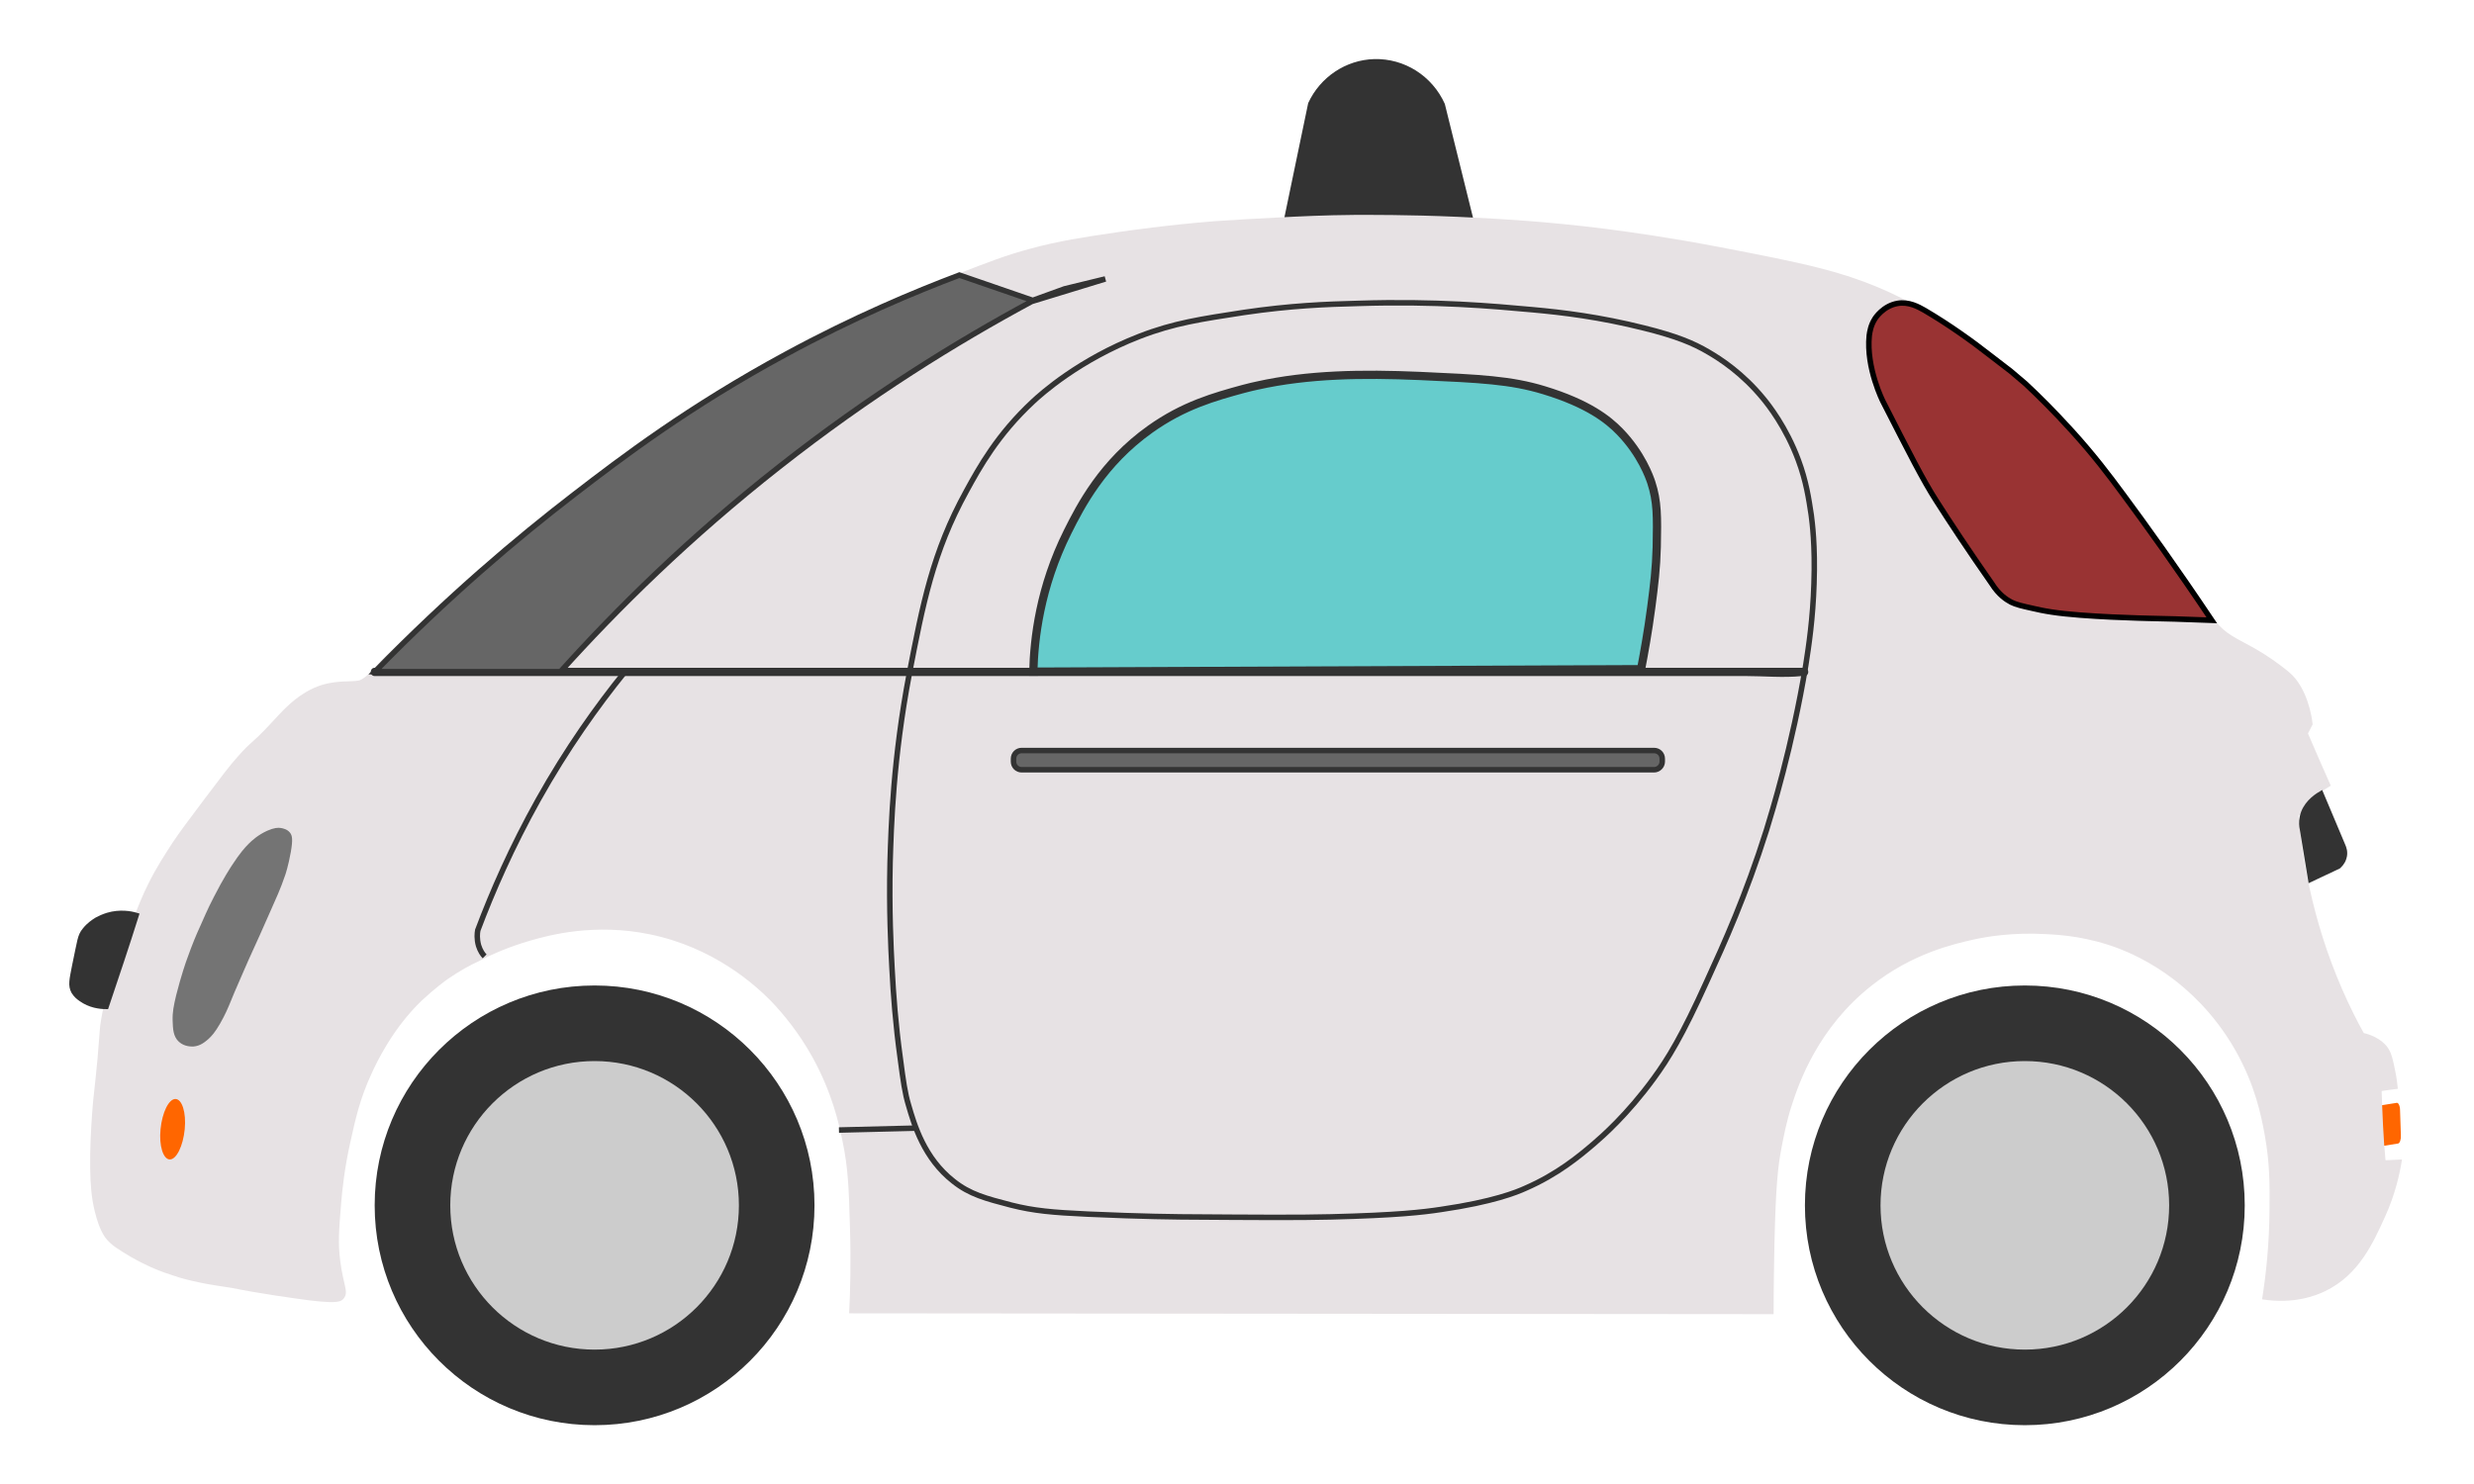 <?xml version="1.0" encoding="utf-8"?>
<!-- Generator: Adobe Illustrator 19.0.0, SVG Export Plug-In . SVG Version: 6.00 Build 0)  -->
<svg version="1.1" id="Layer_1" xmlns="http://www.w3.org/2000/svg" xmlns:xlink="http://www.w3.org/1999/xlink" x="0px" y="0px"
	 viewBox="-29 10 900 540" style="enable-background:new -29 10 900 540;" xml:space="preserve">
<style type="text/css">
	.st0{fill:#FF6600;}
	.st1{fill:#333333;}
	.st2{fill:#E7E2E4;}
	.st3{fill:#747474;}
	.st4{fill:#CCCCCC;}
	.st5{fill:none;}
	.st6{fill:#666666;}
	.st7{fill:#666666;stroke:#333333;stroke-miterlimit:10;}
	.st8{fill:#666666;stroke:#333333;stroke-width:2;stroke-miterlimit:10;}
	.st9{fill:none;stroke:#333333;stroke-width:2;stroke-miterlimit:10;}
	.st10{fill:#66CCCC;stroke:#333333;stroke-width:3;stroke-miterlimit:10;}
	.st11{fill:#993333;stroke:#000000;stroke-width:2;stroke-miterlimit:10;}
	.st12{fill:#333333;stroke:#333333;stroke-width:2;stroke-miterlimit:10;}
</style>
<path class="st0" d="M843.4,426.1l-7.5,1.2l-0.5-14.8l7.5-1.2c0.6-0.1,1.2,1.1,1.2,2.7l0.3,9.1C844.5,424.6,844,426,843.4,426.1z"/>
<path class="st1" d="M437.6,92.2c3.1-14.9,6.2-29.8,9.3-44.7c4.4-9.5,13.7-15.7,24-16c11-0.3,21.1,6.1,25.7,16.3
	c3.7,14.8,7.3,29.6,11,44.4C484.3,92.2,460.9,92.2,437.6,92.2z"/>
<path class="st2" d="M837.4,407c2-0.3,3.9-0.6,5.9-0.8c-0.2-1.6-0.4-3.9-1-6.7c-0.8-3.9-1.2-5.8-2.3-7.7c-0.7-1.2-3-4.4-9.1-5.9
	c-1.3-2.3-2.5-4.6-3.7-7c-12.3-24.7-18-49.5-20-72c2.5-2.8,5-5.6,7.5-8.4c1.4-0.9,2.8-1.7,4.2-2.6c-2.8-6.3-5.6-12.7-8.3-19
	c0.6-1.1,1.1-2.2,1.7-3.3c0,0-0.8-9.9-6.3-16.7c-1.3-1.6-2.7-2.7-5.3-4.7c-8.2-6.2-13.6-8.2-18-11s-6.4-5.5-14.3-16.7
	c-14.8-20.8-19.4-27.6-24.3-34.3c-5.4-7.4-11.8-16.1-21.3-26.3c-14.9-16-28.4-25.8-33.3-29.3c-5.4-3.8-15.7-11-30-17.7
	c-17.8-8.3-32.9-11.2-63-17c-18.2-3.5-32.8-5.5-42-6.7c-21-2.6-37-3.5-47-4c-1.6-0.1-3.6-0.2-6.2-0.3c-18.2-0.8-32.5-0.7-37.5-0.7
	c-11.2,0.1-19.4,0.5-29,1c-7.4,0.4-13.7,0.7-22,1.3c-17.6,1.4-31,3.4-35.3,4c-12.9,1.9-21,3.1-31.7,6c-9,2.4-15,4.8-26.7,9.3
	c-10.3,4-25.7,10.1-45.3,20c-15.9,8-27.4,14.9-37,20.7c-7.4,4.4-18.5,11.2-32.7,21c-12.7,8.8-21.9,16-33.3,25
	c-7.4,5.8-13.2,10.3-21,17c-8.6,7.3-15.1,13.3-22.3,20c-7.2,6.6-13.1,12.2-17.3,16.3c-0.9,1-2.4,2.6-4.3,4.7c-0.2,0.2-2.9,3-4.7,3.2
	c-0.1,0-0.5,0-0.9,0.1c-0.5,0-1.2,0.1-1.9,0.1c-0.8,0-1.5,0.1-2.8,0.1c-1.2,0.1-4.1,0.2-7.7,1.3c-1.8,0.6-3.7,1.4-5.7,2.6
	c-5.4,3.2-9,7.4-13,11.7c-7.1,7.6-6.4,5.7-11.7,11.7c-2.8,3.1-5.9,7.2-12,15.3c-6,8-9.1,12.1-11.7,16c-2.7,4.2-5.8,8.8-9,15.3
	c-1.9,3.8-3.4,7.5-6.3,15c-2.9,7.4-4.4,11.1-6,16c-1.8,5.6-3.5,10.9-4.7,18c-0.6,3.4-0.4,3.5-1.3,14c-1.2,12.8-1.4,12.6-2,20.3
	c-0.4,5.8-0.8,12.4-0.7,20c0.1,5.9,0.4,10.4,1.7,15.7c1.6,6.6,3.5,9,4,9.7c2.1,2.6,4.5,4,9,6.7c3.1,1.8,5.7,3,7.4,3.8
	c3.6,1.6,6.7,2.6,8.6,3.2c0,0,0.8,0.2,1.5,0.5c7,2.1,15.1,3.2,15.1,3.2c7.8,1.1,4.5,1,20,3.4c20.8,3.2,23.6,2.9,25,1
	c1.8-2.3-0.2-4.7-1.3-13.3c-0.9-6.7-0.5-11.6,0.3-21.3c0.4-4.8,1.2-12.6,3.3-22c1.9-8.6,3.5-15.9,7.7-25c1.9-4.2,7.7-16.5,18.3-26.7
	c4.6-4.3,8.8-7.4,9.7-8c4.1-2.8,7.9-4.9,11-6.3c4.5-2.4,10.8-5.2,18.7-7.5c6.9-2,23.4-6.5,43.7-2.3c23.1,4.8,38,18.2,44,24.3
	c4.3,4.5,10,11.3,15,20.3c7.2,13,9.7,24.3,11,30.7c2,9.6,2.3,17,2.7,31.3c0.4,12.7,0.1,23.5-0.3,31.3c112.1,0.1,224.2,0.2,336.3,0.3
	c0-10.3,0.2-19,0.3-25.7c0.5-21.3,1.3-28.3,2.6-35c0.7-3.6,1.7-9.2,3.8-15.6c2.5-7.7,9.4-27.9,29-43.3c14.8-11.7,29.9-15.1,37-16.7
	c4.5-1,14.1-2.7,26.3-2c6,0.3,15.4,1,26.7,5.3c2.8,1.1,11,4.4,20,11.3c4.4,3.4,14.3,11.6,22.3,25.7c7.2,12.7,9.4,23.8,10.7,31
	c1.8,10.1,1.8,17.7,1.7,27.3c-0.1,12-1.2,22.9-2.7,32.3c11.6,1.8,19.5-1.3,23-3c12.2-5.9,17.4-17.5,21.7-27
	c3.8-8.3,5.4-15.8,6.2-20.9c-2,0.1-4,0.2-6,0.3C838,423.9,837.7,415.4,837.4,407z"/>
<path class="st3" d="M41.4,390.8c-0.5,0-3.2,0.2-5.3-1.7c-2.1-1.9-2.2-4.7-2.3-7.7c-0.1-3.1,0.4-5.5,1.3-9.3
	c1.8-7.1,3.6-12.3,4-13.3c1.8-5.1,3.4-8.9,4.7-11.7c1.1-2.4,2.6-6.1,5-10.7c3.4-6.7,6.1-10.8,6.7-11.7c2.8-4.3,4.6-6.3,6-7.7
	c1.2-1.2,3.4-3.2,6.7-4.7c2.5-1.1,4-1.2,5-1c0.6,0.1,2.3,0.4,3.3,1.7c0.8,1,1.1,2.4,0.3,7c-0.9,5.1-2,8.3-2,8.3
	c-1.7,5.1-3.9,9.8-4.3,10.7c-0.1,0.2,0.3-0.6-5,11.3c-4.6,10.2-4.3,9.4-5.7,12.7c-3.1,7.1-4.6,10.6-5,11.7c-0.7,1.7-1.8,4.4-3.7,7.7
	c-1.9,3.3-3.1,4.6-4.3,5.7C45.4,389.3,43.8,390.6,41.4,390.8z"/>
<circle class="st1" cx="187.3" cy="448.6" r="80"/>
<circle class="st1" cx="707.6" cy="448.6" r="80"/>
<circle class="st4" cx="187.3" cy="448.6" r="52.5"/>
<circle class="st4" cx="707.6" cy="448.6" r="52.5"/>
<g>
	<line class="st5" x1="107.3" y1="254.5" x2="627.3" y2="254.5"/>
	<g>
		<path class="st1" d="M107.3,256c17.3,0,34.6,0,51.9,0c41.5,0,83,0,124.5,0c50,0,100,0,150,0c43.2,0,86.4,0,129.6,0
			c14.3,0,28.5,0,42.8,0c6.6,0,13.7,0.7,20.4,0c0.3,0,0.6,0,0.9,0c1.9,0,1.9-3,0-3c-17.3,0-34.6,0-51.9,0c-41.5,0-83,0-124.5,0
			c-50,0-100,0-150,0c-43.2,0-86.4,0-129.6,0c-14.3,0-28.5,0-42.8,0c-6.6,0-13.7-0.7-20.4,0c-0.3,0-0.6,0-0.9,0
			C105.4,253,105.4,256,107.3,256L107.3,256z"/>
	</g>
</g>
<path class="st6" d="M366.1,110"/>
<path class="st7" d="M369.1,108.5"/>
<path class="st7" d="M373.1,108"/>
<path class="st8" d="M373.1,111.5c-4.9,1.2-9.9,2.4-14.8,3.6c-3.9,1.4-7.8,2.8-11.6,4.2c-8.9-3.1-17.8-6.1-26.7-9.2
	c-16.4,6.2-38.4,15.4-63.1,28.8c-35.3,19.1-59.6,37.6-77,51c-20.8,16-45.9,37.2-72.5,64.5c22.5,0,45,0,67.5,0
	c20.6-22.9,46.8-48.8,79.5-74.5c33-26,64.6-45.5,91.9-60.2L373.1,111.5z"/>
<path class="st9" d="M301.8,255.1c4.9-25.3,8.5-44.1,20.7-66.3c4.8-8.8,11.4-20.7,24.3-32.7c2.9-2.7,16.6-15.1,38.7-23.7
	c12.6-4.9,22.5-6.3,38-8.7c17-2.5,29.8-3,41.7-3.3c28.1-0.9,49,1,63.3,2.3c11,1,24.4,2.6,40.7,6.7c11.6,2.9,17.7,5.4,23.3,8.7
	c4.3,2.5,12.4,7.7,20,17c1.8,2.2,8.2,10.2,12.7,22.3c2.9,7.8,3.8,14.1,4.7,20c0.3,2.4,1.5,10.9,1,25c-0.4,12.7-1.9,22.7-3,29.7
	c-4.9,29.6-12.4,53.8-14.3,60c-7.6,24-15.2,40.8-21.7,55c-9,19.9-14.1,28.2-19.3,35.3c-9.7,13.3-18.8,21.2-21.7,23.7
	c-5.5,4.7-13.3,11.2-25,16.3c-3.1,1.4-11.5,4.9-30.7,7.7c-6.6,1-15.9,2.1-40,2.7c-11.9,0.3-26.1,0.2-54.7,0c0,0-14.1-0.1-33.7-1
	c-13-0.6-19.7-1.2-28-3.3c-9.2-2.4-15-3.9-21-8.7c-10.6-8.3-14.2-20.4-16.3-27.7c-1.3-4.3-1.9-8.6-3-17c-1.7-12.3-2.5-23-3-32.7
	c-0.4-7.4-1.1-21.3-0.7-38.7C295.2,310.4,295.9,286.1,301.8,255.1z"/>
<path class="st10" d="M568,253.5c1.1-5.8,2.5-13.4,3.7-22.5c1.1-8.4,1.8-14.2,2-22c0.2-11,0.3-16.5-2-23.5
	c-0.6-1.8-3.6-10.4-11.5-18.5c-4.2-4.3-11.4-10.1-27.5-15c-12.1-3.7-23.3-4.2-45.3-5.2c-20.8-0.9-40.6-0.6-59,3.5
	c-1,0.2-2.7,0.6-5,1.2c-10.6,2.9-21.8,6-34,14.7c-17.3,12.3-25.3,27.9-30,37.3c-10.1,20.2-12.2,39-12.5,50.9
	C420.5,254.1,494.2,253.8,568,253.5z"/>
<path class="st11" d="M661.3,120.4c-5.2,0.9-8.1,5.3-8.3,5.7c-1.4,2.2-1.8,4.5-2,6c-1.2,11.8,5,24,5,24c9.7,19,14.5,28.5,19.3,36
	c5.1,8,11.9,18.3,20.3,30.3c2.5,4,5.3,5.8,7,6.7c1.8,0.9,3.9,1.4,8,2.3c1.2,0.3,4,0.9,6.7,1.3c11.4,1.8,35.3,2.3,35.3,2.3
	c5.1,0.1,13.1,0.3,23,0.7c-13-19.4-24-34.7-32-45.5c-5.6-7.6-11-14.7-18.8-23.3c-6.6-7.3-12.6-13.2-17-17.3c-1.8-1.5-3.5-3-5.3-4.5
	c-2.6-2-5.2-4-7.8-6c-6-4.7-14.4-10.8-23.6-16.2C668.8,121.6,665.4,119.7,661.3,120.4z"/>
<path class="st8" d="M572.7,290.1h-230c-1.7,0-3-1.3-3-3v-1c0-1.7,1.3-3,3-3h230c1.7,0,3,1.3,3,3v1
	C575.7,288.8,574.3,290.1,572.7,290.1z"/>
<path class="st12" d="M9.6,376.2c-2.4,0-5.9-0.5-9-2.7c-0.9-0.6-1.9-1.4-2.7-2.7c-1.2-2.2-0.7-4.2,0.3-9.3c2-9.4,1.9-10.8,3.7-13
	c1.5-1.9,3.2-3,4.3-3.7c1.1-0.6,2.4-1.2,4-1.7c4.4-1.3,8.3-0.6,10.3,0C17,354.2,13.3,365.2,9.6,376.2z"/>
<path class="st12" d="M815.3,298.9c2.7,6.3,5.3,12.7,8,19c0.2,0.5,1,2.2,0.3,4.3c-0.5,1.7-1.6,2.6-2,3c-3.3,1.6-6.7,3.1-10,4.7
	c-1.2-7.2-2.2-13.3-3-18.3c-0.2-0.9-0.4-2.4,0-4.3C809.5,302.9,813.1,300.2,815.3,298.9z"/>
<path class="st0" d="M38.2,420.9c-0.6,6.1-3,11-5.4,11s-4-4.9-3.4-11s3-11,5.4-11S38.8,414.8,38.2,420.9z"/>
<line class="st9" x1="304.4" y1="420.5" x2="276.2" y2="421.2"/>
<path class="st9" d="M198.3,254.5c-10.1,12.5-21.1,27.9-31.5,46.5c-9.6,17.2-16.7,33.4-22,47.5c-0.2,1.1-0.4,3.1,0.3,5.6
	c0.6,1.9,1.5,3.2,2.2,3.9"/>
</svg>
